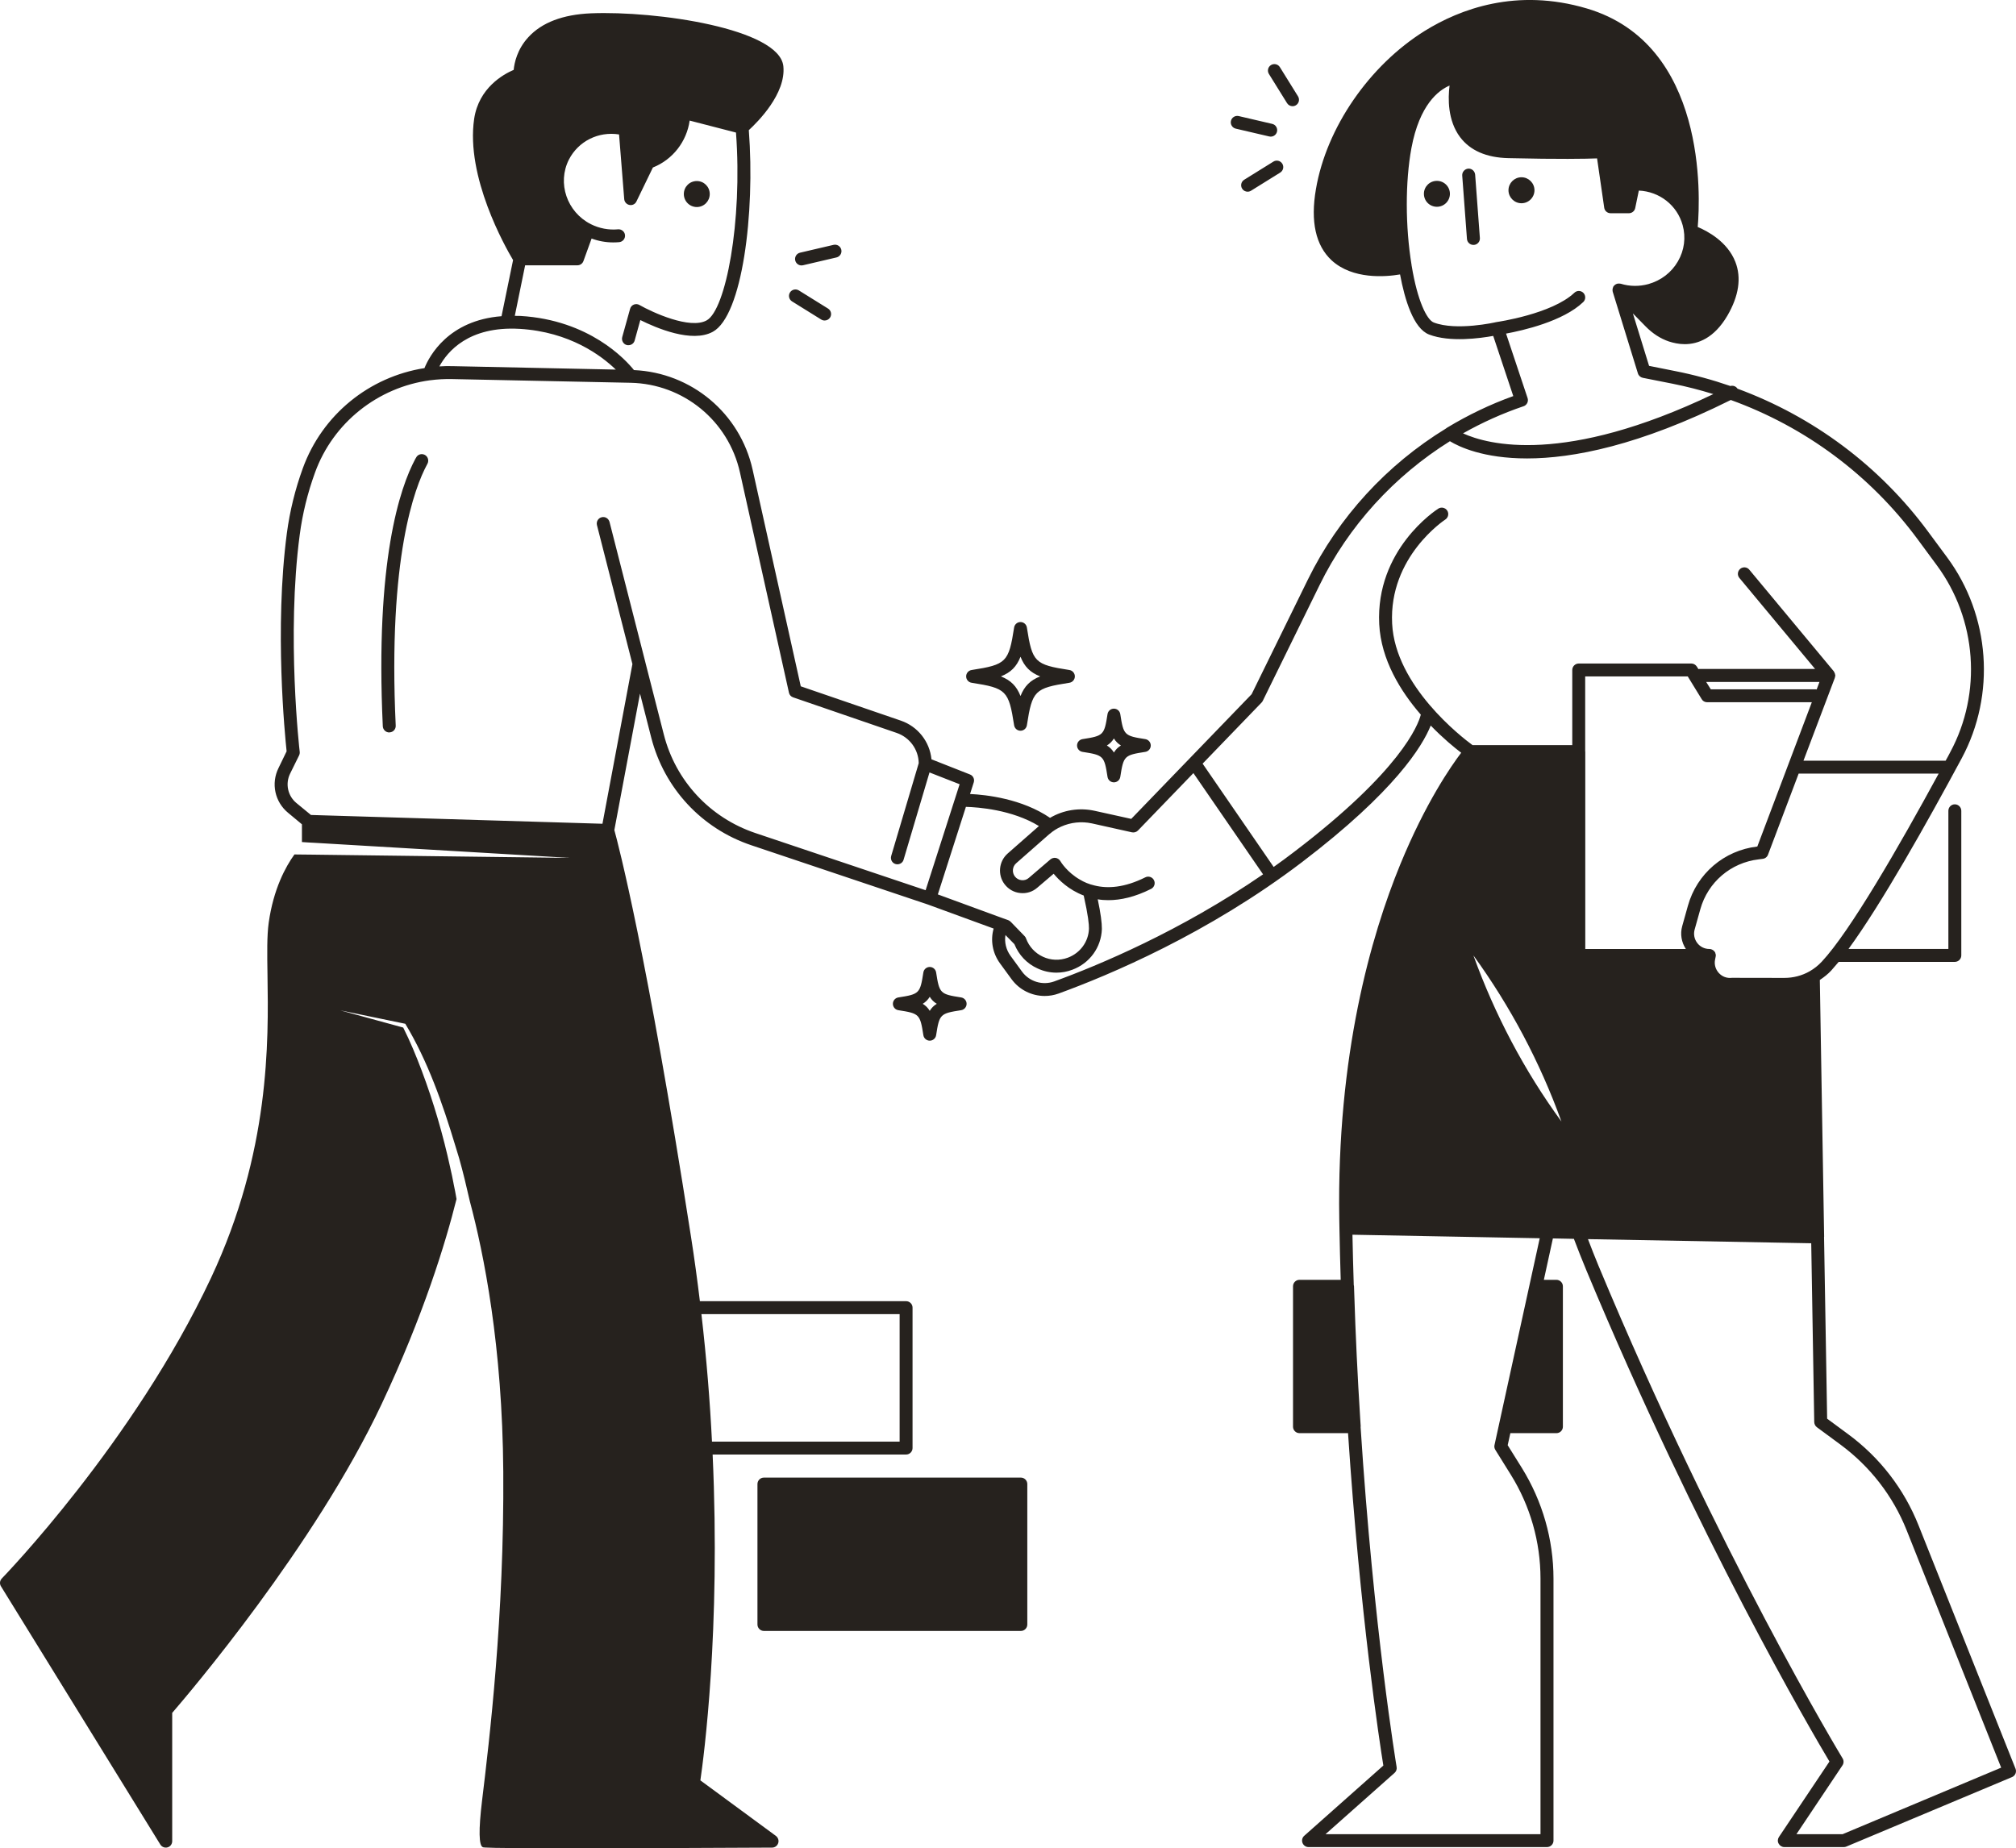 <?xml version="1.0" encoding="UTF-8"?>
<svg id="Layer_1" xmlns="http://www.w3.org/2000/svg" version="1.1" viewBox="0 0 250 229.239">
  <!-- Generator: Adobe Illustrator 29.1.0, SVG Export Plug-In . SVG Version: 2.1.0 Build 142)  -->
  <defs>
    <style>
      .st0 {
        fill: #26221e;
      }
    </style>
  </defs>
  <path id="Path_01" class="st0" d="M.233,195.764c-.256.256-.31.662-.117.972l19.765,32.033c.192.31.555.448.897.352.352-.096.577-.416.577-.769v-15.91c1.954-2.264,17.672-20.683,25.958-38.269,5.189-11.019,7.923-19.946,9.3-25.456v-.011c-.107-.63-.224-1.26-.363-1.89v-.011c-.117-.651-.256-1.292-.406-1.933v-.011c-.897-4.111-2.071-8.158-3.556-12.098-.683-1.805-1.42-3.598-2.285-5.318l-7.805-2.136,8.062,1.666c2.787,4.623,4.623,9.877,6.193,15.088.16.502.31,1.004.459,1.506.011.053.032.096.043.149.481,1.698.886,3.417,1.281,5.147,0,.032.011.064.021.096,1.74,6.492,4.047,17.981,4.154,33.55.128,17.939-1.73,33.368-2.627,40.778-.449,3.705-.406,5.649.107,5.819.107.032.363.128,10.945.128,5.296,0,13.176-.021,24.911-.085.342,0,.651-.224.758-.555.107-.331-.011-.683-.288-.897l-9.364-6.887c.422-2.911,2.519-18.571,1.52-40.413h23.99c.442,0,.801-.359.801-.801v-17.417c0-.442-.359-.801-.801-.801h-25.57c-.319-2.621-.678-5.293-1.105-8.009-5.499-35.311-9.023-48.691-9.503-50.421l3.182-16.924,1.388,5.435c1.612,6.3,6.247,11.297,12.408,13.369l21.879,7.346,8.179,2.99c-.416,1.463-.139,3.033.779,4.303l1.442,1.975c.972,1.335,2.52,2.082,4.111,2.082.577,0,1.153-.096,1.719-.299,6.279-2.285,18.547-7.432,30.197-16.305,11.521-8.777,14.938-14.394,15.953-16.935,1.548,1.602,2.968,2.755,3.78,3.374-1.239,1.634-4.41,6.182-7.56,13.86-3.62,8.831-7.88,23.619-7.56,43.95l.021,1.143v.032c.038,2.161.094,4.29.158,6.385h-5.113c-.442,0-.801.359-.801.801v17.415c0,.442.359.801.801.801h6.022c1.49,22.562,3.924,38.431,4.378,41.227l-9.813,8.713c-.246.214-.331.566-.214.876.117.31.416.523.747.523h29.567c.448,0,.812-.363.812-.801v-32.492c0-4.858-1.367-9.61-3.929-13.742l-1.751-2.808.331-1.495h5.713c.438,0,.801-.352.801-.801v-17.415c0-.438-.363-.801-.801-.801h-1.559l1.121-5.136,2.605.053c.491,1.303,1.014,2.616,1.548,3.908,13.817,33.155,28.04,57.404,30.143,60.917l-6.268,9.364c-.16.246-.182.566-.032.822.139.256.406.427.705.427h7.378c.107,0,.214-.021.31-.064l20.544-8.617c.406-.171.598-.63.438-1.036l-12.023-30.175c-1.794-4.517-4.816-8.435-8.734-11.318l-2.605-1.922-.384-22.552.011-.011-.534-31.83v-.021c.513-.342.993-.715,1.409-1.164.288-.32.598-.683.929-1.078h14.404c.438,0,.801-.363.801-.801v-17.939c0-.438-.363-.801-.801-.801-.448,0-.801.363-.801.801v17.138h-12.386c4.058-5.542,9.685-15.558,14.041-23.651,4.239-7.902,3.534-17.682-1.805-24.911l-2.37-3.203c-6.022-8.158-14.244-14.265-23.63-17.725-.192-.299-.555-.427-.886-.331-2.232-.769-4.527-1.399-6.877-1.858l-3.203-.641-2.007-6.503,1.57,1.602c.876.897,1.858,1.527,2.904,1.879.534.171,1.207.331,1.954.331,1.644,0,3.652-.737,5.296-3.545,1.42-2.445,1.751-4.688.982-6.663-.982-2.52-3.492-3.833-4.666-4.324.32-3.727,1.164-22.68-13.742-27.1-8.756-2.595-15.76.085-20.106,2.776-6.887,4.292-12.194,12.002-13.497,19.626-.694,4.025-.032,6.994,1.943,8.83,2.627,2.413,6.727,2.05,8.489,1.751.587,3.15,1.666,6.706,3.598,7.453,2.573.993,6.375.459,7.955.171l2.488,7.464c-2.862,1.025-5.606,2.349-8.19,3.908-.053.032-.107.064-.149.107-7.314,4.474-13.326,10.977-17.127,18.729l-6.983,14.233-14.928,15.461-4.549-1.004c-1.89-.416-3.876-.096-5.52.876-3.481-2.37-7.891-2.862-9.92-2.958l.459-1.442c.128-.395-.075-.833-.47-.982l-4.773-1.879c-.213-2.189-1.687-4.068-3.791-4.794l-12.418-4.26-5.969-26.865c-1.559-7.005-7.581-12.034-14.714-12.354-1.046-1.303-5.531-6.204-14.073-6.716-.246-.011-.47,0-.705-.011l1.281-6.268h6.471c.342,0,.641-.203.758-.523l1.014-2.798c.865.32,1.772.481,2.68.481.246,0,.491-.011.737-.032.448-.043.769-.438.726-.876-.043-.438-.438-.758-.876-.715-1.153.107-2.317-.117-3.364-.641-2.968-1.506-4.186-5.093-2.723-7.998,1.175-2.296,3.673-3.534,6.225-3.129l.641,8.03c.032.352.299.651.651.715.352.075.715-.107.865-.438l2.039-4.207c2.467-.982,4.196-3.225,4.559-5.819l5.745,1.484c.822,11.084-1.271,22.007-3.641,23.299-2.071,1.143-6.716-.993-8.329-1.911-.214-.128-.47-.139-.694-.053-.235.096-.406.288-.47.534l-.972,3.492c-.117.427.128.876.555.993.075.021.149.021.214.021.352,0,.673-.224.769-.577l.705-2.541c1.954.972,6.385,2.883,8.991,1.452,3.652-1.997,5.253-14.682,4.463-25.007,1.089-1.004,4.634-4.517,4.282-7.934-.491-4.655-15.718-6.887-23.854-6.556-3.492.149-6.108,1.143-7.773,2.968-1.388,1.506-1.73,3.182-1.815,4.047-1.271.545-4.324,2.221-4.901,6.076-1.057,7.186,3.844,15.867,4.826,17.512l-1.431,6.962c-6.588.513-8.948,4.933-9.557,6.439-6.855,1.078-12.675,5.777-15.088,12.429-.95,2.605-1.612,5.318-1.975,8.04-1.559,11.81-.235,25.125-.032,27.058l-1.004,2.071c-.95,1.911-.459,4.207,1.196,5.563l1.708,1.42v2.2l.801.053.801.043,31.638,1.869-32.119-.406-1.057-.011-.993-.011c-1.089,1.506-2.605,4.271-3.193,8.478-.224,1.623-.192,3.78-.149,6.513.128,8.19.331,21.9-7.005,37.532C16.591,178.904.393,195.594.233,195.764ZM111.561,162.984v15.815h-23.27c-.25-4.987-.672-10.283-1.31-15.815h24.579ZM185.332,179.214c-.053.203-.011.416.096.598l1.922,3.086c2.413,3.876,3.684,8.339,3.684,12.899v31.692h-26.662l8.564-7.603c.203-.181.31-.459.256-.737-.033-.215-2.851-17.127-4.467-42.161.002-.03.015-.059.013-.089l-.065-1.014c-.326-5.146-.574-10.346-.734-15.46l-.032-.919c-.002-.046-.021-.085-.03-.129-.065-2.049-.121-4.127-.162-6.239l23.224.438-5.606,25.637ZM182.716,118.5c4.581,6.311,8.265,13.262,10.913,20.597-4.602-6.3-8.265-13.262-10.913-20.597ZM196.587,117.699v-24.484l-.011-.011v-9.311h12.717l1.73,2.819c.139.246.395.384.683.384h12.974l-6.759,17.896h-.011c-4.111.481-7.485,3.364-8.596,7.346l-.705,2.52c-.278.982-.096,1.997.449,2.84h-12.472ZM211.578,84.577h14.052l-.352.94c-.032-.011-.053-.021-.075-.021h-13.048l-.577-.918ZM228.236,179.171c3.673,2.712,6.513,6.375,8.201,10.614l11.724,29.449-19.668,8.254h-5.723l5.713-8.542c.171-.256.181-.598.011-.865-.149-.246-15.451-25.531-30.282-61.13-.448-1.078-.876-2.178-1.292-3.267l27.687.513.374,22.188c.011.246.128.481.331.63l2.926,2.157ZM225.908,119.279c-.438.47-.94.865-1.495,1.185-.95.545-2.039.822-3.139.822h-.021l-6.481-.011c-.619.075-1.196-.139-1.612-.587-.416-.449-.598-1.057-.481-1.655l.075-.374c.011-.053.021-.096.021-.149v-.021c0-.096-.021-.171-.053-.246,0-.021-.011-.043-.011-.064-.021-.053-.043-.107-.085-.139-.011-.021-.021-.032-.032-.053-.011-.011-.021-.021-.032-.032-.075-.075-.16-.139-.256-.182-.107-.053-.214-.075-.331-.075h-.011c-.587,0-1.143-.278-1.495-.747-.363-.481-.481-1.089-.32-1.666l.705-2.52c.94-3.353,3.78-5.777,7.239-6.182l.491-.064c.299-.032.555-.224.662-.513l3.801-10.059h17.362c-4.933,9.076-10.987,19.572-14.5,23.331ZM188.931,50.386c.416-.139.641-.598.502-1.014l-2.669-7.998c2.082-.384,7.069-1.516,9.567-3.908.32-.299.331-.812.032-1.132-.31-.32-.812-.331-1.132-.021-2.776,2.637-9.567,3.62-9.642,3.63-.011,0-.021.011-.032.011-.011.011-.021,0-.032,0-.053.021-4.933,1.121-7.731.043-.844-.331-2.007-2.627-2.734-7.026q0-.011-.011-.021c0-.011.011-.021,0-.032v-.032c-.79-4.805-.79-10.357-.021-14.522,1.004-5.382,3.353-7.165,4.73-7.752-.203,1.591-.246,4.324,1.303,6.396,1.26,1.666,3.267,2.541,5.98,2.605,6.375.149,9.674.085,11.009.032l.886,6.118c.053.395.395.683.79.683h2.274c.374,0,.705-.267.78-.641l.448-2.168c2.563.117,4.752,1.815,5.435,4.292.416,1.516.213,3.107-.587,4.485-.801,1.388-2.103,2.381-3.662,2.819-1.132.31-2.317.299-3.428-.043-.032-.011-.064,0-.096-.011-.032,0-.064-.011-.096-.011-.075,0-.139,0-.214.021h-.053c-.011.011-.021.011-.021.011-.096.032-.181.085-.256.139-.011.011-.021.021-.021.032-.064.043-.117.107-.16.171,0,.011,0,.021-.011.021-.011.032-.021.064-.032.096-.021.053-.043.117-.053.181-.011.032,0,.064,0,.107-.011.064,0,.128.011.192.011.011,0,.032.011.053l3.118,10.112c.085.288.32.491.609.555l3.673.726c1.719.342,3.417.779,5.072,1.292-18.473,8.841-27.976,6.268-31.04,4.869,2.381-1.345,4.89-2.477,7.506-3.364ZM156.449,87.129c.064-.064.107-.128.149-.214l7.037-14.34c3.598-7.357,9.268-13.539,16.166-17.853,1.121.683,4.143,2.136,9.567,2.136,5.649,0,13.892-1.58,25.264-7.25,9.215,3.331,17.277,9.29,23.171,17.277l2.37,3.214c4.976,6.727,5.638,15.824,1.676,23.181-.181.352-.374.715-.577,1.068h-17.629l3.897-10.293v-.053c.032-.075.053-.149.053-.224,0-.032-.011-.053-.021-.085,0-.043-.011-.075-.021-.117-.021-.085-.064-.171-.118-.256-.011-.011-.011-.043-.021-.053l-10.486-12.611c-.278-.342-.78-.384-1.121-.107-.342.288-.395.79-.107,1.132l9.386,11.286h-14.383c-.032,0-.064.021-.085.021l-.192-.31c-.149-.235-.406-.384-.683-.384h-13.966c-.438,0-.801.363-.801.801v9.322h-12.365c-1.345-.982-9.589-7.346-9.973-15.077-.416-8.297,6.524-12.856,6.588-12.899.374-.246.481-.737.246-1.111-.246-.374-.737-.481-1.11-.246-.32.203-7.784,5.093-7.325,14.33.224,4.421,2.648,8.329,5.157,11.222-.331,1.303-2.477,6.941-15.696,17.01-.844.651-1.698,1.271-2.552,1.879l-8.809-12.813,7.314-7.581ZM130.171,103.423c.427-.374.908-.673,1.409-.897,1.185-.534,2.52-.683,3.812-.406l4.987,1.11c.267.053.555-.032.747-.235l6.866-7.111,8.638,12.557c-10.251,7.047-20.405,11.286-25.904,13.283-1.452.523-3.086.021-3.993-1.228l-1.431-1.965c-.545-.758-.758-1.676-.619-2.563l1.11,1.132c.545,1.345,1.548,2.413,2.872,3.011.747.352,1.548.523,2.349.523.662,0,1.324-.118,1.965-.363,2.157-.801,3.588-2.776,3.662-5.051.011-.737-.149-1.954-.513-3.684.416.075.854.107,1.313.107,1.527,0,3.289-.384,5.307-1.399.395-.203.555-.683.352-1.078-.192-.395-.683-.555-1.078-.352-2.584,1.292-4.666,1.409-6.268,1.014-.715-.16-1.335-.427-1.858-.747-1.57-.908-2.349-2.178-2.413-2.296-.128-.203-.331-.342-.566-.384-.235-.032-.47.032-.651.181l-2.68,2.296c-.246.224-.566.32-.897.288-.342-.032-.63-.203-.833-.459-.384-.502-.32-1.228.16-1.644l4.068-3.577c.032-.021.053-.053.085-.064ZM128.836,102.451l-3.876,3.406c-1.11.982-1.271,2.659-.374,3.823.481.619,1.164,1.004,1.933,1.078.779.085,1.527-.149,2.114-.662l2.029-1.73c.651.79,1.89,2.007,3.727,2.702.555,2.477.662,3.598.651,4.111-.053,1.612-1.078,3.022-2.616,3.598-1.014.374-2.114.342-3.097-.117-.972-.448-1.719-1.26-2.093-2.274-.032-.107-.096-.203-.171-.278l-1.602-1.655-.139-.139c-.085-.085-.192-.149-.299-.192l-1.068-.384-7.656-2.808,3.481-10.859c1.495.043,5.723.342,9.055,2.381ZM64.449,40.787c6.193.374,10.101,3.299,11.916,5.051l-20.245-.427c-.545-.021-1.089,0-1.634.032.972-1.794,3.598-5.029,9.962-4.655ZM38.556,101.074l-1.805-1.484c-1.068-.886-1.388-2.381-.78-3.63l1.121-2.274c.064-.139.096-.299.075-.448-.021-.139-1.655-14.394,0-26.897.342-2.616.982-5.211,1.89-7.709,2.253-6.236,7.827-10.603,14.265-11.468h.011c.908-.117,1.826-.171,2.755-.149l22.103.459c6.567.139,12.151,4.72,13.571,11.126l6.076,27.314c.053.267.256.491.523.577l12.835,4.41c1.612.555,2.702,2.05,2.734,3.748l-3.417,11.521c-.117.427.118.876.545.993.075.021.149.032.224.032.352,0,.673-.224.769-.566l3.214-10.827,3.737,1.463-4.218,13.144-21.11-7.09c-5.638-1.901-9.898-6.471-11.361-12.247l-2.285-8.937v-.011l-4.442-17.394c-.118-.427-.545-.694-.982-.577-.427.107-.683.545-.577.972l4.399,17.234-3.716,19.807-36.155-1.089ZM86.413,25.678c-.897,0-1.612-.726-1.612-1.612,0-.897.715-1.612,1.612-1.612.886,0,1.602.715,1.602,1.612,0,.886-.715,1.612-1.602,1.612ZM99.063,36.019l3.621,2.251c.375.234.491.727.258,1.103-.152.244-.413.378-.681.378-.144,0-.29-.039-.422-.12l-3.621-2.251c-.375-.234-.491-.727-.258-1.103.234-.375.727-.49,1.103-.258ZM98.615,32.301c-.101-.431.167-.861.598-.962l4.152-.97c.432-.1.861.168.962.598.101.431-.167.861-.598.962l-4.152.97c-.061.014-.123.021-.182.021-.364,0-.693-.249-.779-.619ZM53.024,57.487l-.096.181c-1.484,2.766-4.837,11.457-3.855,32.332.021.438-.32.822-.769.833-.011.011-.021.011-.032.011-.427,0-.779-.342-.801-.769-.961-20.512,2.114-29.577,4.036-33.165l.085-.139c.192-.406.673-.555,1.068-.363s.555.683.363,1.078ZM125.759,89.952c.06.39.397.678.791.678s.731-.288.791-.678c.669-4.307.965-4.602,5.271-5.271.39-.06.678-.397.678-.791s-.288-.731-.678-.791c-4.307-.669-4.602-.965-5.271-5.271-.06-.39-.397-.678-.791-.678s-.731.288-.791.678c-.669,4.307-.965,4.602-5.271,5.271-.39.06-.678.397-.678.791s.288.731.678.791c4.306.669,4.602.965,5.271,5.271ZM126.551,81.456c.489,1.233,1.201,1.945,2.434,2.434-1.233.489-1.945,1.201-2.434,2.434-.489-1.233-1.201-1.945-2.434-2.434,1.233-.489,1.945-1.201,2.434-2.434ZM190.287,23.596c0,.886-.726,1.612-1.612,1.612s-1.612-.726-1.612-1.612c0-.886.726-1.612,1.612-1.612s1.612.726,1.612,1.612ZM182.93,21.663l.587,7.859c.032.438-.299.822-.737.854h-.064c-.416,0-.769-.32-.801-.737l-.587-7.859c-.032-.438.299-.822.737-.865.448-.032.822.299.865.747ZM179.801,24.034c0,.897-.726,1.612-1.612,1.612-.897,0-1.612-.715-1.612-1.612,0-.886.715-1.602,1.612-1.602.886,0,1.612.715,1.612,1.602ZM159.014,20.301c.234.376.119.87-.258,1.103l-3.621,2.251c-.131.081-.277.12-.421.12-.268,0-.53-.134-.681-.378-.234-.376-.119-.87.258-1.103l3.621-2.251c.375-.233.87-.118,1.102.258ZM153.61,14.395l4.152.969c.431.101.698.531.598.962-.087.37-.416.619-.779.619-.06,0-.122-.007-.184-.021l-4.152-.969c-.431-.101-.698-.531-.598-.962.101-.431.532-.696.962-.598ZM115.296,129.069c.395,0,.731-.288.791-.678.405-2.609.492-2.697,3.101-3.101.39-.06.678-.396.678-.791s-.288-.731-.678-.791c-2.609-.405-2.696-.492-3.101-3.101-.06-.39-.397-.678-.791-.678s-.731.288-.791.678c-.405,2.609-.492,2.697-3.101,3.101-.39.06-.678.396-.678.791s.288.731.678.791c2.609.405,2.696.492,3.101,3.101.061.39.397.678.791.678ZM114.425,124.498c.368-.223.648-.504.871-.871.223.367.503.648.871.871-.368.223-.648.504-.871.871-.223-.367-.504-.648-.871-.871ZM94.732,183.26h31.861c.442,0,.801.359.801.801v17.417c0,.442-.359.801-.801.801h-31.861c-.442,0-.801-.359-.801-.801v-17.417c0-.442.359-.801.801-.801ZM159.605,12.794l-2.25-3.621c-.234-.376-.119-.87.258-1.103.376-.233.87-.117,1.102.258l2.25,3.621c.234.376.119.87-.258,1.103-.131.081-.277.12-.421.12-.268,0-.53-.134-.681-.378ZM137.342,96.353c.06.39.396.678.791.678s.731-.288.791-.678c.405-2.609.492-2.696,3.101-3.101.39-.06.678-.397.678-.791s-.288-.731-.678-.791c-2.609-.405-2.697-.492-3.101-3.101-.06-.39-.396-.678-.791-.678s-.731.288-.791.678c-.405,2.609-.492,2.696-3.101,3.101-.39.061-.678.397-.678.791s.288.731.678.791c2.609.405,2.697.492,3.101,3.101ZM138.134,91.589c.223.368.504.648.871.871-.367.223-.648.503-.871.871-.223-.368-.504-.648-.871-.871.367-.223.648-.504.871-.871Z"/>
</svg>